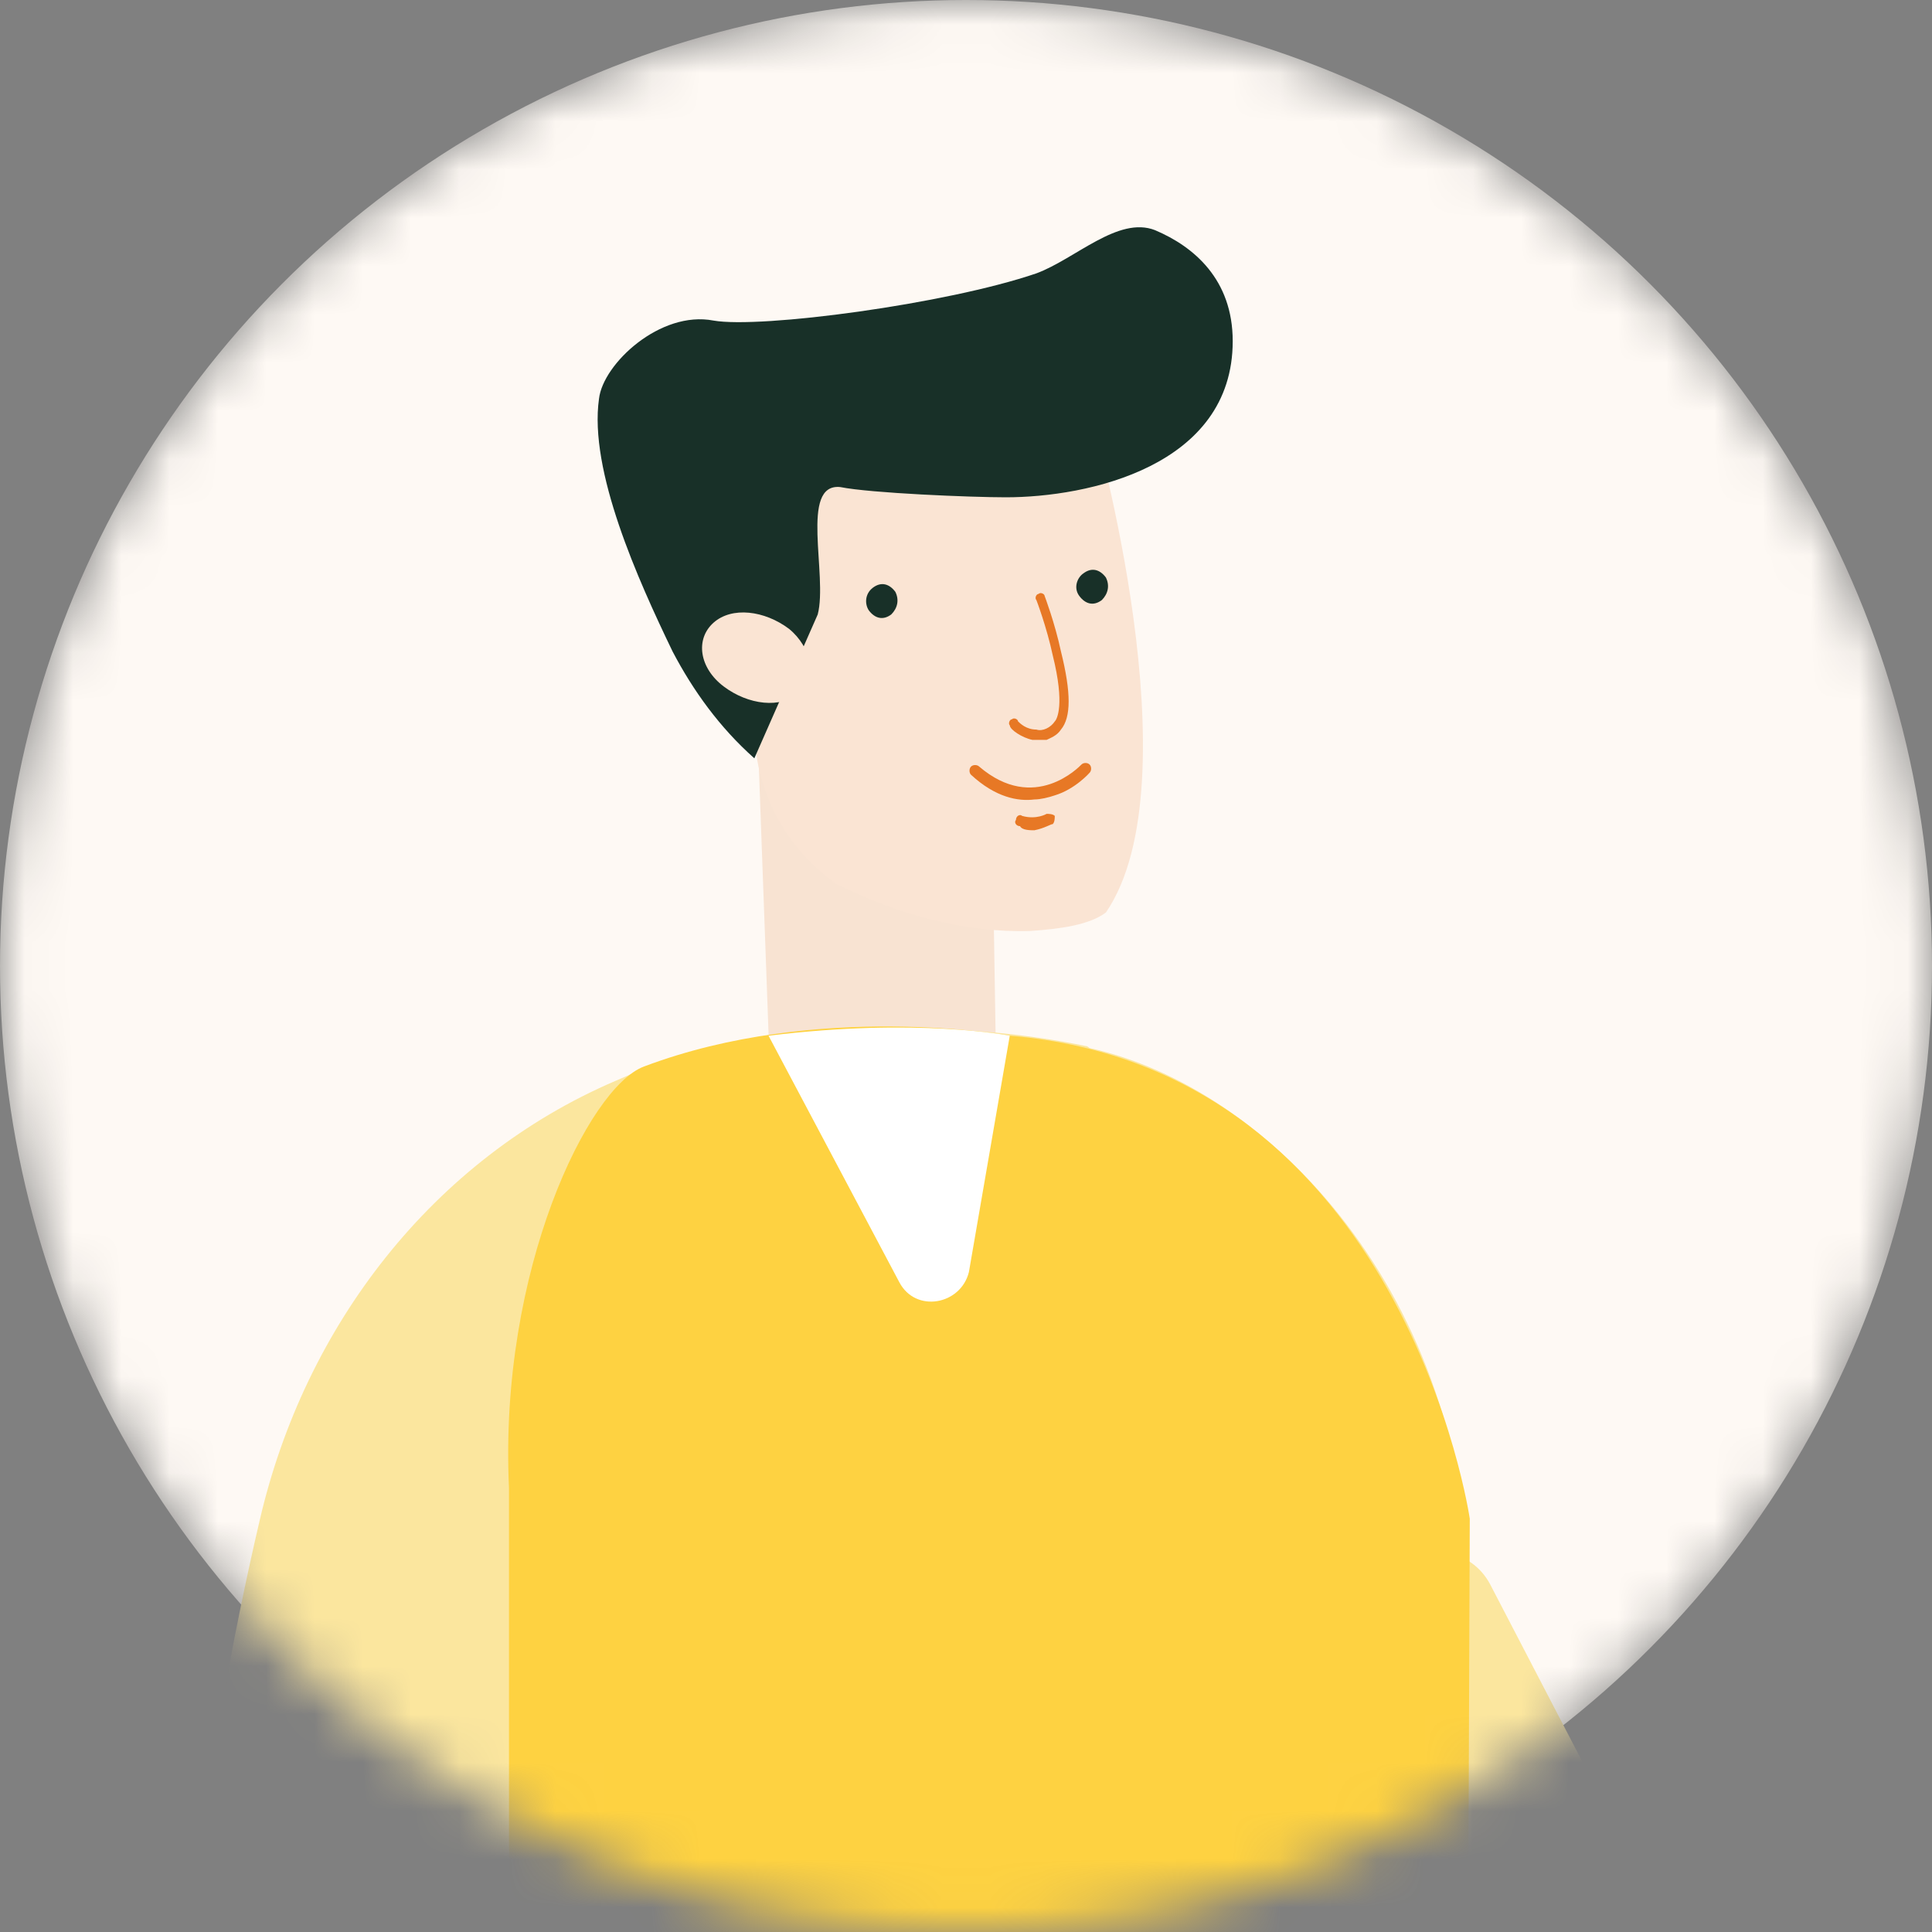 <svg width="40" height="40" viewBox="0 0 40 40" fill="none" xmlns="http://www.w3.org/2000/svg">
<rect x="0" y="0" width="40" height="40" fill="#808080" stroke="none"/>
<mask id="mask0_91_38312" style="mask-type:alpha" maskUnits="userSpaceOnUse" x="0" y="0" width="40" height="40">
<circle cx="20" cy="20" r="20" fill="#D9D9D9"/>
</mask>
<g mask="url(#mask0_91_38312)">
<circle cx="20" cy="20" r="20" fill="#FEF9F4"/>
<g clip-path="url(#clip0_91_38312)">
<path d="M21.881 45.187L21.458 56.505L17.861 82.843C17.607 87.949 15.872 102.373 15.406 106.5C15.321 107.139 14.771 107.607 14.179 107.564L9.057 107.521C8.38 107.521 7.83 106.968 7.83 106.288C7.872 103.181 8.084 94.544 9.1 82.885C8.465 68.759 7.534 54.59 12.994 46.335C18.58 37.825 21.881 45.187 21.881 45.187Z" fill="#04A2AF"/>
<path d="M20.57 18.764L20.655 24.041L15.999 23.785L15.703 15.658L20.57 18.764Z" fill="#F8E3D2"/>
<path d="M21.331 19.275C21.966 19.232 22.558 19.147 22.897 18.892C24.759 16.169 22.643 8.765 22.643 8.765L19.638 7.531L15.829 9.914L15.617 14.892C15.575 16.211 16.168 17.488 17.31 18.296C18.58 18.934 19.977 19.317 21.331 19.275Z" fill="#FAE4D3"/>
<path d="M16.93 12.722C17.142 11.913 16.549 9.999 17.396 10.084C18.03 10.211 20.104 10.296 20.824 10.296C22.517 10.296 25.522 9.658 25.522 7.063C25.522 5.786 24.718 5.105 23.913 4.765C23.152 4.467 22.263 5.361 21.459 5.659C19.596 6.297 15.745 6.807 14.772 6.637C13.671 6.424 12.486 7.531 12.402 8.254C12.19 9.743 13.206 11.998 13.925 13.488C14.348 14.296 14.899 15.062 15.618 15.7L16.93 12.722Z" fill="#183028"/>
<path d="M14.772 12.893C15.153 12.553 15.83 12.638 16.338 13.021C16.803 13.403 16.93 14.042 16.549 14.34C16.169 14.68 15.491 14.595 14.983 14.212C14.476 13.829 14.391 13.233 14.772 12.893Z" fill="#FAE4D3"/>
<path d="M5.375 31.485C6.306 27.443 8.972 23.997 12.739 22.38C14.263 21.699 16.083 21.273 18.199 21.273C19.849 21.273 21.246 21.401 22.474 21.656C22.502 21.656 22.53 21.671 22.558 21.699C26.24 22.507 30.43 26.762 30.43 33.23L30.346 53.781C30.346 55.1 29.245 56.249 27.891 56.249H11.088L11.512 35.059L11.088 56.249H5.925C4.952 56.249 4.147 55.526 3.978 54.547C2.751 44.974 4.317 35.996 5.375 31.485Z" fill="#FBE69E"/>
<path d="M30.853 32.804L38.641 47.782C38.937 48.335 38.768 49.058 38.26 49.441L34.916 51.739C34.366 52.122 33.562 51.994 33.139 51.441L23.828 38.08C23.447 37.527 23.531 36.761 24.081 36.336L28.949 32.421C29.541 31.911 30.472 32.081 30.853 32.804Z" fill="#FBE69E"/>
<path d="M17.987 12.636C18.114 12.806 18.284 12.849 18.453 12.721C18.58 12.594 18.622 12.423 18.537 12.253C18.41 12.083 18.241 12.04 18.072 12.168C17.903 12.296 17.903 12.508 17.987 12.636Z" fill="#183028"/>
<path d="M22.346 12.339C22.473 12.509 22.642 12.552 22.812 12.424C22.939 12.297 22.981 12.126 22.896 11.956C22.769 11.786 22.6 11.743 22.431 11.871C22.304 11.956 22.219 12.169 22.346 12.339Z" fill="#183028"/>
<path d="M21.374 15.318C21.162 15.275 20.908 15.105 20.908 15.02C20.866 14.977 20.908 14.892 20.951 14.892C20.993 14.85 21.077 14.892 21.077 14.935C21.12 14.977 21.247 15.105 21.458 15.105C21.585 15.148 21.755 15.063 21.839 14.935C21.882 14.892 22.051 14.595 21.797 13.573C21.67 12.978 21.458 12.425 21.458 12.425C21.416 12.382 21.458 12.297 21.501 12.297C21.543 12.254 21.628 12.297 21.628 12.339C21.628 12.339 21.839 12.893 21.966 13.488C22.178 14.339 22.178 14.85 21.966 15.105C21.882 15.233 21.755 15.275 21.67 15.318H21.374Z" fill="#E77825"/>
<path d="M21.416 16.552C21.543 16.552 21.712 16.51 21.839 16.467C22.262 16.339 22.559 15.999 22.559 15.999C22.601 15.956 22.601 15.871 22.559 15.829C22.517 15.786 22.432 15.786 22.39 15.829C22.347 15.871 21.416 16.85 20.273 15.871C20.231 15.829 20.146 15.829 20.104 15.871C20.062 15.914 20.062 15.999 20.104 16.041C20.612 16.51 21.077 16.595 21.416 16.552Z" fill="#E77825"/>
<path d="M21.415 17.19C21.627 17.148 21.754 17.062 21.796 17.062C21.838 17.02 21.838 16.935 21.838 16.892C21.796 16.85 21.711 16.85 21.669 16.85C21.669 16.85 21.457 16.977 21.161 16.892C21.119 16.85 21.034 16.892 21.034 16.977C20.992 17.02 21.034 17.105 21.119 17.105C21.161 17.19 21.33 17.19 21.415 17.19Z" fill="#E77825"/>
<path d="M10.538 30.805V56.164H27.891C27.891 56.164 30.218 56.249 30.346 53.484L30.43 31.443C30.43 31.443 29.076 22.125 20.907 21.444C20.907 21.444 16.929 20.721 13.331 22.082C12.189 22.508 10.326 26.295 10.538 30.805Z" fill="#FED241"/>
<path d="M15.912 21.444L18.621 26.55C18.959 27.188 19.89 27.018 20.06 26.337L20.906 21.444C20.906 21.444 19.002 21.061 15.912 21.444Z" fill="white"/>
</g>
</g>
<defs>
<clipPath id="clip0_91_38312">
<rect width="40" height="109.412" fill="white" transform="translate(3.529 4.705)"/>
</clipPath>
</defs>
</svg>
